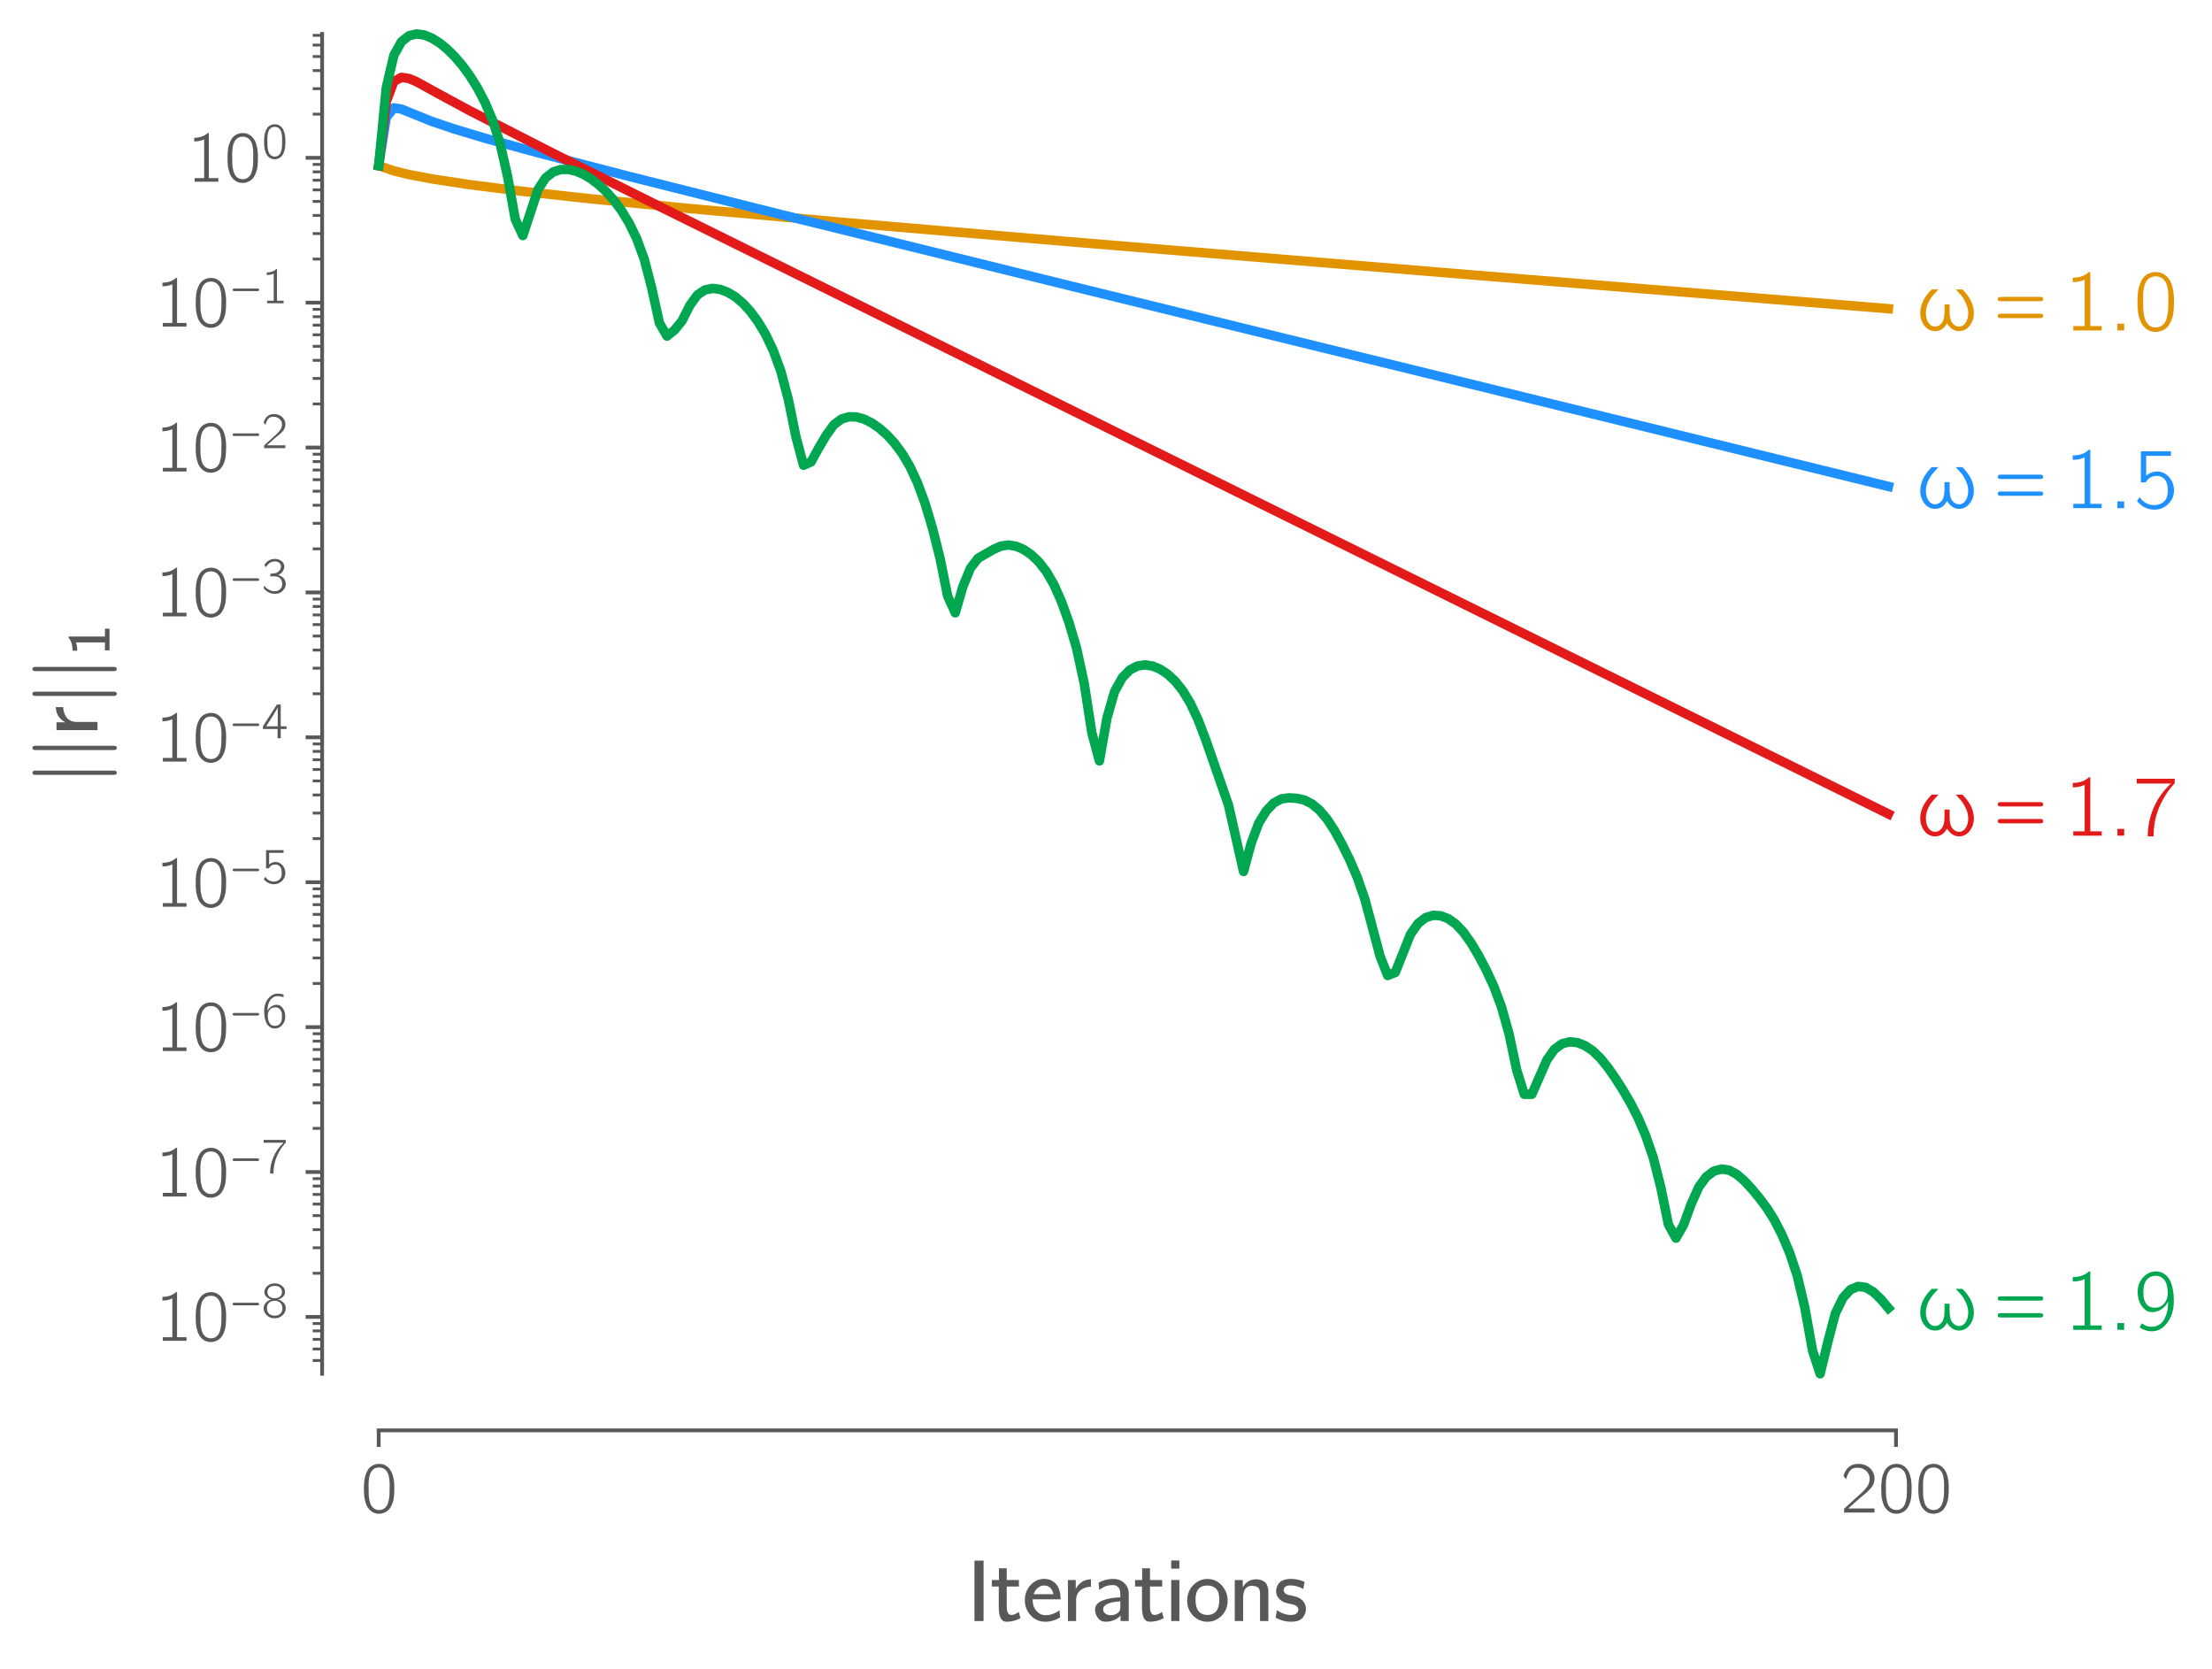 <?xml version="1.0" encoding="utf-8" standalone="no"?>
<!DOCTYPE svg PUBLIC "-//W3C//DTD SVG 1.1//EN"
  "http://www.w3.org/Graphics/SVG/1.1/DTD/svg11.dtd">
<svg xmlns:xlink="http://www.w3.org/1999/xlink" width="469.199pt" height="354pt" viewBox="0 0 469.199 354" xmlns="http://www.w3.org/2000/svg" version="1.1">
 <defs>
  <style type="text/css">*{stroke-linejoin: round; stroke-linecap: butt}</style>
 </defs>
 <g id="figure_1">
  <g id="patch_1">
   <path d="M 0 354 
L 469.199 354 
L 469.199 0 
L 0 0 
z
" style="fill: #ffffff"/>
  </g>
  <g id="axes_1">
   <g id="patch_2">
    <path d="M 80.329 291.358 
L 402.169 291.358 
L 402.169 7.2 
L 80.329 7.2 
z
" style="fill: #ffffff"/>
   </g>
   <g id="matplotlib.axis_1">
    <g id="xtick_1">
     <g id="line2d_1">
      <defs>
       <path id="md915055914" d="M 0 0 
L 0 3.5 
" style="stroke: #5a5758; stroke-width: 0.8"/>
      </defs>
      <g>
       <use xlink:href="#md915055914" x="80.329" y="303.358" style="fill: #5a5758; stroke: #5a5758; stroke-width: 0.8"/>
      </g>
     </g>
     <g id="text_1">
      <!-- 0 -->
      <g style="fill: #5a5758" transform="translate(76.393 320.778) scale(0.15 -0.15)">
       <defs>
        <path id="CMUBright-Roman-30" d="M 333 1984 
L 333 2086 
Q 333 2291 339 2438 
Q 346 2586 371 2832 
Q 397 3078 461 3267 
Q 525 3456 621 3657 
Q 717 3859 880 4006 
Q 1043 4154 1261 4230 
Q 1446 4301 1677 4301 
Q 1856 4301 2025 4256 
Q 2195 4211 2380 4070 
Q 2566 3930 2704 3709 
Q 2842 3488 2931 3104 
Q 3021 2720 3021 2214 
Q 3021 1683 2982 1347 
Q 2944 1011 2803 685 
Q 2618 250 2307 70 
Q 1997 -109 1677 -109 
Q 1498 -109 1328 -64 
Q 1158 -19 972 121 
Q 787 262 649 483 
Q 512 704 422 1091 
Q 333 1478 333 1984 
z
M 742 2413 
Q 742 2374 745 2326 
Q 749 2278 749 2272 
L 749 2150 
Q 749 1779 758 1548 
Q 768 1318 838 1014 
Q 909 710 1037 538 
Q 1286 218 1677 218 
Q 2086 218 2330 557 
Q 2451 730 2518 1037 
Q 2586 1344 2595 1568 
Q 2605 1792 2605 2163 
L 2605 2272 
Q 2605 2278 2608 2323 
Q 2611 2368 2611 2406 
Q 2611 3302 2336 3661 
Q 2099 3981 1677 3981 
Q 1242 3981 1005 3642 
Q 742 3264 742 2413 
z
" transform="scale(0.016)"/>
       </defs>
       <use xlink:href="#CMUBright-Roman-30"/>
      </g>
     </g>
    </g>
    <g id="xtick_2">
     <g id="line2d_2">
      <g>
       <use xlink:href="#md915055914" x="402.169" y="303.358" style="fill: #5a5758; stroke: #5a5758; stroke-width: 0.8"/>
      </g>
     </g>
     <g id="text_2">
      <!-- 200 -->
      <g style="fill: #5a5758" transform="translate(390.361 320.778) scale(0.15 -0.15)">
       <defs>
        <path id="CMUBright-Roman-32" d="M 275 3226 
Q 595 4301 1587 4301 
L 1594 4301 
Q 2214 4294 2617 3923 
Q 3021 3552 3021 2989 
Q 3021 2746 2937 2531 
Q 2854 2317 2668 2115 
Q 2483 1914 2384 1821 
Q 2285 1728 2061 1549 
Q 1754 1299 1642 1203 
Q 1530 1107 698 358 
L 3021 358 
L 3021 0 
L 333 0 
L 333 339 
L 1683 1562 
Q 2144 1965 2368 2278 
Q 2592 2592 2592 2982 
Q 2592 3418 2278 3690 
Q 1965 3962 1498 3962 
Q 1069 3962 854 3693 
Q 640 3424 512 2938 
L 275 3226 
z
" transform="scale(0.016)"/>
       </defs>
       <use xlink:href="#CMUBright-Roman-32"/>
       <use xlink:href="#CMUBright-Roman-30" x="52.5"/>
       <use xlink:href="#CMUBright-Roman-30" x="105"/>
      </g>
     </g>
    </g>
    <g id="text_3">
     <!-- Iterations -->
     <g style="fill: #5a5758" transform="translate(205.22 343.793) scale(0.18 -0.18)">
      <defs>
       <path id="CMUBright-SemiBold-49" d="M 512 0 
L 512 4448 
L 1184 4448 
L 1184 0 
L 512 0 
z
" transform="scale(0.016)"/>
       <path id="CMUBright-SemiBold-74" d="M 122 2541 
L 122 3021 
L 646 3021 
L 646 3885 
L 1222 3885 
L 1222 3021 
L 2118 3021 
L 2118 2541 
L 1222 2541 
L 1222 1075 
Q 1222 448 1555 448 
Q 1805 448 2106 672 
L 2234 211 
Q 1754 -51 1197 -51 
Q 634 -51 634 1005 
L 634 2541 
L 122 2541 
z
" transform="scale(0.016)"/>
       <path id="CMUBright-SemiBold-65" d="M 186 1530 
Q 186 2189 605 2646 
Q 1024 3104 1606 3104 
Q 1766 3104 1920 3069 
Q 2074 3034 2243 2931 
Q 2413 2829 2534 2669 
Q 2656 2509 2739 2233 
Q 2822 1958 2822 1600 
L 762 1600 
L 762 1536 
Q 762 1062 1040 745 
Q 1318 429 1709 429 
Q 2240 429 2739 794 
L 2784 275 
Q 2278 -51 1709 -51 
Q 1043 -51 614 419 
Q 186 890 186 1530 
z
M 838 1978 
L 2298 1978 
Q 2144 2618 1600 2618 
Q 1363 2618 1148 2448 
Q 934 2278 838 1978 
z
" transform="scale(0.016)"/>
       <path id="CMUBright-SemiBold-72" d="M 416 0 
L 416 3021 
L 992 3021 
L 992 2368 
Q 1370 3059 2112 3072 
L 2112 2528 
Q 1939 2528 1769 2480 
Q 1600 2432 1421 2326 
Q 1242 2221 1130 2013 
Q 1018 1805 1018 1517 
L 1018 0 
L 416 0 
z
" transform="scale(0.016)"/>
       <path id="CMUBright-SemiBold-61" d="M 250 851 
Q 250 1274 771 1498 
Q 1293 1722 2112 1747 
L 2112 1971 
Q 2112 2234 2048 2355 
Q 1894 2650 1568 2650 
Q 1242 2643 1037 2566 
Q 832 2490 557 2291 
L 512 2829 
Q 1043 3104 1581 3104 
Q 2061 3104 2377 2822 
Q 2694 2541 2726 2144 
L 2733 1933 
L 2733 0 
L 2131 0 
L 2131 230 
L 2125 410 
Q 1946 186 1648 67 
Q 1350 -51 1043 -51 
Q 666 -51 458 233 
Q 250 518 250 851 
z
M 845 864 
Q 845 672 1008 550 
Q 1171 429 1408 429 
Q 1626 429 1811 525 
Q 1997 621 2074 781 
Q 2112 864 2112 1043 
L 2112 1446 
Q 1523 1421 1184 1270 
Q 845 1120 845 864 
z
" transform="scale(0.016)"/>
       <path id="CMUBright-SemiBold-69" d="M 414 3859 
L 414 4461 
L 1016 4461 
L 1016 3859 
L 414 3859 
z
M 416 0 
L 416 3021 
L 1018 3021 
L 1018 0 
L 416 0 
z
" transform="scale(0.016)"/>
       <path id="CMUBright-SemiBold-6f" d="M 630 390 
Q 186 832 186 1504 
Q 186 2176 627 2637 
Q 1069 3098 1677 3098 
Q 2310 3098 2739 2618 
Q 3168 2138 3168 1498 
Q 3168 838 2726 393 
Q 2285 -51 1677 -51 
Q 1075 -51 630 390 
z
M 800 1594 
Q 800 998 1037 717 
Q 1267 448 1677 448 
Q 2061 448 2291 685 
Q 2554 954 2554 1606 
Q 2554 2150 2307 2384 
Q 2061 2618 1677 2618 
Q 800 2618 800 1594 
z
" transform="scale(0.016)"/>
       <path id="CMUBright-SemiBold-6e" d="M 410 0 
L 410 3021 
L 998 3021 
L 998 2714 
L 1005 2496 
Q 1344 3072 1971 3072 
Q 2227 3072 2409 2995 
Q 2592 2918 2681 2816 
Q 2771 2714 2822 2547 
Q 2874 2381 2880 2275 
Q 2886 2170 2886 2016 
L 2886 0 
L 2272 0 
L 2272 2022 
Q 2272 2131 2259 2204 
Q 2246 2278 2192 2380 
Q 2138 2483 2000 2537 
Q 1862 2592 1651 2592 
Q 1453 2592 1315 2493 
Q 1178 2394 1120 2237 
Q 1062 2080 1043 1961 
Q 1024 1843 1024 1728 
L 1024 0 
L 410 0 
z
" transform="scale(0.016)"/>
       <path id="CMUBright-SemiBold-73" d="M 186 250 
L 282 800 
Q 787 448 1318 448 
Q 1613 448 1737 569 
Q 1862 691 1862 838 
Q 1862 986 1753 1078 
Q 1645 1171 1517 1206 
Q 1389 1242 1190 1280 
Q 992 1318 902 1350 
Q 634 1440 429 1661 
Q 224 1882 224 2202 
Q 224 2349 269 2486 
Q 314 2624 422 2774 
Q 531 2925 764 3014 
Q 998 3104 1331 3104 
Q 1818 3104 2323 2886 
L 2227 2362 
Q 1747 2624 1261 2624 
Q 998 2624 889 2515 
Q 781 2406 781 2272 
Q 781 2170 857 2077 
Q 934 1984 1062 1939 
Q 1069 1939 1408 1865 
Q 1747 1792 1914 1702 
Q 2419 1421 2419 890 
Q 2419 525 2172 237 
Q 1926 -51 1325 -51 
Q 730 -51 186 250 
z
" transform="scale(0.016)"/>
      </defs>
      <use xlink:href="#CMUBright-SemiBold-49"/>
      <use xlink:href="#CMUBright-SemiBold-74" x="26.7"/>
      <use xlink:href="#CMUBright-SemiBold-65" x="64.6"/>
      <use xlink:href="#CMUBright-SemiBold-72" x="111.7"/>
      <use xlink:href="#CMUBright-SemiBold-61" x="146.3"/>
      <use xlink:href="#CMUBright-SemiBold-74" x="195.5"/>
      <use xlink:href="#CMUBright-SemiBold-69" x="233.4"/>
      <use xlink:href="#CMUBright-SemiBold-6f" x="255.9"/>
      <use xlink:href="#CMUBright-SemiBold-6e" x="308.4"/>
      <use xlink:href="#CMUBright-SemiBold-73" x="360.1"/>
     </g>
    </g>
   </g>
   <g id="matplotlib.axis_2">
    <g id="ytick_1">
     <g id="line2d_3">
      <defs>
       <path id="m208c95da97" d="M 0 0 
L -3.5 0 
" style="stroke: #5a5758; stroke-width: 0.8"/>
      </defs>
      <g>
       <use xlink:href="#m208c95da97" x="68.329" y="279.286" style="fill: #5a5758; stroke: #5a5758; stroke-width: 0.8"/>
      </g>
     </g>
     <g id="text_4">
      <!-- $\mathdefault{10^{-8}}$ -->
      <g style="fill: #5a5758" transform="translate(32.84 284.496) scale(0.15 -0.15)">
       <defs>
        <path id="CMUBright-Roman-31" d="M 672 3558 
L 672 3885 
Q 1427 3885 1862 4301 
L 1965 4301 
L 1965 320 
L 2803 320 
L 2803 0 
L 710 0 
L 710 320 
L 1549 320 
L 1549 3744 
Q 1178 3558 672 3558 
z
" transform="scale(0.016)"/>
        <path id="CMUBright-Roman-2212" d="M 378 1690 
Q 378 1856 602 1856 
L 3526 1856 
Q 3725 1850 3725 1690 
Q 3725 1530 3520 1530 
L 582 1530 
Q 378 1530 378 1690 
z
" transform="scale(0.016)"/>
        <path id="CMUBright-Roman-38" d="M 275 1158 
Q 275 1517 518 1817 
Q 762 2118 1248 2266 
Q 909 2349 640 2598 
Q 371 2848 371 3206 
Q 371 3642 745 3971 
Q 1120 4301 1677 4301 
Q 2221 4301 2601 3981 
Q 2982 3661 2982 3213 
Q 2982 2918 2787 2684 
Q 2592 2451 2285 2323 
L 2099 2266 
Q 2464 2176 2768 1885 
Q 3072 1594 3072 1158 
Q 3072 646 2665 268 
Q 2259 -109 1670 -109 
Q 1075 -109 675 275 
Q 275 659 275 1158 
z
M 698 1158 
Q 698 704 970 464 
Q 1242 224 1670 224 
Q 2118 224 2384 470 
Q 2650 717 2650 1165 
Q 2650 1619 2371 1862 
Q 2093 2106 1670 2106 
Q 1280 2106 989 1878 
Q 698 1651 698 1158 
z
M 755 3206 
Q 755 2886 982 2656 
Q 1210 2426 1670 2426 
Q 2093 2426 2342 2634 
Q 2592 2842 2592 3206 
Q 2592 3507 2387 3744 
Q 2182 3981 1683 3981 
Q 1171 3981 963 3744 
Q 755 3507 755 3206 
z
" transform="scale(0.016)"/>
       </defs>
       <use xlink:href="#CMUBright-Roman-31" transform="translate(0 0.916)"/>
       <use xlink:href="#CMUBright-Roman-30" transform="translate(52.5 0.916)"/>
       <use xlink:href="#CMUBright-Roman-2212" transform="translate(105.826 33.958) scale(0.7)"/>
       <use xlink:href="#CMUBright-Roman-38" transform="translate(150.766 33.958) scale(0.7)"/>
      </g>
     </g>
    </g>
    <g id="ytick_2">
     <g id="line2d_4">
      <g>
       <use xlink:href="#m208c95da97" x="68.329" y="248.558" style="fill: #5a5758; stroke: #5a5758; stroke-width: 0.8"/>
      </g>
     </g>
     <g id="text_5">
      <!-- $\mathdefault{10^{-7}}$ -->
      <g style="fill: #5a5758" transform="translate(32.84 253.768) scale(0.15 -0.15)">
       <defs>
        <path id="CMUBright-Roman-37" d="M 275 3840 
L 275 4192 
L 3072 4192 
L 3072 3853 
Q 2400 3149 1958 2147 
Q 1517 1146 1517 -51 
L 1088 -51 
Q 1088 1030 1523 2048 
Q 1958 3066 2797 3840 
L 275 3840 
z
" transform="scale(0.016)"/>
       </defs>
       <use xlink:href="#CMUBright-Roman-31" transform="translate(0 0.108)"/>
       <use xlink:href="#CMUBright-Roman-30" transform="translate(52.5 0.108)"/>
       <use xlink:href="#CMUBright-Roman-2212" transform="translate(105.826 33.15) scale(0.7)"/>
       <use xlink:href="#CMUBright-Roman-37" transform="translate(150.766 33.15) scale(0.7)"/>
      </g>
     </g>
    </g>
    <g id="ytick_3">
     <g id="line2d_5">
      <g>
       <use xlink:href="#m208c95da97" x="68.329" y="217.83" style="fill: #5a5758; stroke: #5a5758; stroke-width: 0.8"/>
      </g>
     </g>
     <g id="text_6">
      <!-- $\mathdefault{10^{-6}}$ -->
      <g style="fill: #5a5758" transform="translate(32.84 223.041) scale(0.15 -0.15)">
       <defs>
        <path id="CMUBright-Roman-36" d="M 346 2061 
Q 346 3072 864 3686 
Q 1382 4301 2074 4301 
L 2086 4301 
Q 2426 4301 2797 4179 
L 2797 3846 
Q 2374 3981 2074 3981 
L 2061 3981 
Q 1478 3981 1123 3491 
Q 768 3002 768 2208 
Q 768 2195 771 2166 
Q 774 2138 774 2125 
Q 928 2445 1238 2665 
Q 1549 2886 1952 2886 
Q 2387 2886 2682 2483 
Q 3008 2029 3008 1408 
Q 3008 768 2618 326 
Q 2240 -109 1690 -109 
Q 1510 -109 1340 -57 
Q 1171 -6 985 141 
Q 800 288 662 521 
Q 525 755 435 1152 
Q 346 1549 346 2061 
z
M 794 1389 
Q 813 1171 854 1004 
Q 896 838 985 643 
Q 1075 448 1254 336 
Q 1434 224 1690 224 
Q 2138 224 2381 550 
Q 2515 736 2550 921 
Q 2586 1107 2586 1434 
Q 2586 1645 2573 1776 
Q 2560 1907 2480 2089 
Q 2400 2272 2253 2400 
Q 2054 2566 1728 2566 
Q 1325 2566 1062 2265 
Q 800 1965 800 1555 
Q 800 1440 806 1389 
L 794 1389 
z
" transform="scale(0.016)"/>
       </defs>
       <use xlink:href="#CMUBright-Roman-31" transform="translate(0 0.916)"/>
       <use xlink:href="#CMUBright-Roman-30" transform="translate(52.5 0.916)"/>
       <use xlink:href="#CMUBright-Roman-2212" transform="translate(105.826 33.958) scale(0.7)"/>
       <use xlink:href="#CMUBright-Roman-36" transform="translate(150.766 33.958) scale(0.7)"/>
      </g>
     </g>
    </g>
    <g id="ytick_4">
     <g id="line2d_6">
      <g>
       <use xlink:href="#m208c95da97" x="68.329" y="187.103" style="fill: #5a5758; stroke: #5a5758; stroke-width: 0.8"/>
      </g>
     </g>
     <g id="text_7">
      <!-- $\mathdefault{10^{-5}}$ -->
      <g style="fill: #5a5758" transform="translate(32.84 192.313) scale(0.15 -0.15)">
       <defs>
        <path id="CMUBright-Roman-35" d="M 301 518 
L 486 819 
Q 896 224 1581 224 
Q 1971 224 2268 473 
Q 2566 723 2566 1312 
Q 2566 1626 2489 1846 
Q 2413 2067 2285 2176 
Q 2157 2285 2032 2329 
Q 1907 2374 1773 2374 
Q 1210 2374 941 1901 
L 582 1901 
L 582 4192 
L 2797 4192 
L 2797 3853 
L 973 3853 
L 973 2381 
Q 1325 2701 1779 2701 
Q 2285 2701 2653 2291 
Q 3021 1882 3021 1306 
Q 3021 723 2601 307 
Q 2182 -109 1574 -109 
Q 813 -109 301 518 
z
" transform="scale(0.016)"/>
       </defs>
       <use xlink:href="#CMUBright-Roman-31" transform="translate(0 0.108)"/>
       <use xlink:href="#CMUBright-Roman-30" transform="translate(52.5 0.108)"/>
       <use xlink:href="#CMUBright-Roman-2212" transform="translate(105.826 33.15) scale(0.7)"/>
       <use xlink:href="#CMUBright-Roman-35" transform="translate(150.766 33.15) scale(0.7)"/>
      </g>
     </g>
    </g>
    <g id="ytick_5">
     <g id="line2d_7">
      <g>
       <use xlink:href="#m208c95da97" x="68.329" y="156.375" style="fill: #5a5758; stroke: #5a5758; stroke-width: 0.8"/>
      </g>
     </g>
     <g id="text_8">
      <!-- $\mathdefault{10^{-4}}$ -->
      <g style="fill: #5a5758" transform="translate(32.84 161.585) scale(0.15 -0.15)">
       <defs>
        <path id="CMUBright-Roman-34" d="M 186 1158 
L 186 1504 
L 1952 4250 
L 2438 4250 
L 2438 1498 
L 3168 1498 
L 3168 1158 
L 2438 1158 
L 2438 0 
L 2035 0 
L 2035 1158 
L 186 1158 
z
M 602 1498 
L 2054 1498 
L 2054 3885 
Q 1971 3667 1606 3085 
L 602 1498 
z
" transform="scale(0.016)"/>
       </defs>
       <use xlink:href="#CMUBright-Roman-31" transform="translate(0 0.473)"/>
       <use xlink:href="#CMUBright-Roman-30" transform="translate(52.5 0.473)"/>
       <use xlink:href="#CMUBright-Roman-2212" transform="translate(105.826 33.516) scale(0.7)"/>
       <use xlink:href="#CMUBright-Roman-34" transform="translate(150.766 33.516) scale(0.7)"/>
      </g>
     </g>
    </g>
    <g id="ytick_6">
     <g id="line2d_8">
      <g>
       <use xlink:href="#m208c95da97" x="68.329" y="125.647" style="fill: #5a5758; stroke: #5a5758; stroke-width: 0.8"/>
      </g>
     </g>
     <g id="text_9">
      <!-- $\mathdefault{10^{-3}}$ -->
      <g style="fill: #5a5758" transform="translate(32.84 130.858) scale(0.15 -0.15)">
       <defs>
        <path id="CMUBright-Roman-33" d="M 282 653 
Q 282 666 285 685 
Q 288 704 304 774 
Q 320 845 339 941 
Q 557 640 861 464 
Q 1165 288 1341 256 
Q 1517 224 1683 224 
Q 2112 224 2368 486 
Q 2624 749 2624 1165 
Q 2624 1574 2381 1824 
Q 2138 2074 1773 2099 
L 1555 2106 
L 1114 2106 
L 1114 2426 
Q 1709 2470 1862 2528 
Q 2099 2618 2281 2838 
Q 2464 3059 2464 3360 
Q 2464 3642 2256 3811 
Q 2048 3981 1702 3981 
Q 973 3981 570 3258 
L 371 3539 
Q 845 4301 1702 4301 
Q 2202 4301 2544 4025 
Q 2886 3750 2886 3360 
Q 2886 3059 2704 2761 
Q 2522 2464 2106 2272 
Q 2579 2144 2825 1833 
Q 3072 1523 3072 1158 
Q 3072 666 2685 278 
Q 2298 -109 1690 -109 
Q 1402 -109 1126 -9 
Q 851 90 675 221 
Q 499 352 390 473 
Q 282 595 282 653 
z
" transform="scale(0.016)"/>
       </defs>
       <use xlink:href="#CMUBright-Roman-31" transform="translate(0 0.916)"/>
       <use xlink:href="#CMUBright-Roman-30" transform="translate(52.5 0.916)"/>
       <use xlink:href="#CMUBright-Roman-2212" transform="translate(105.826 33.958) scale(0.7)"/>
       <use xlink:href="#CMUBright-Roman-33" transform="translate(150.766 33.958) scale(0.7)"/>
      </g>
     </g>
    </g>
    <g id="ytick_7">
     <g id="line2d_9">
      <g>
       <use xlink:href="#m208c95da97" x="68.329" y="94.92" style="fill: #5a5758; stroke: #5a5758; stroke-width: 0.8"/>
      </g>
     </g>
     <g id="text_10">
      <!-- $\mathdefault{10^{-2}}$ -->
      <g style="fill: #5a5758" transform="translate(32.84 100.13) scale(0.15 -0.15)">
       <use xlink:href="#CMUBright-Roman-31" transform="translate(0 0.916)"/>
       <use xlink:href="#CMUBright-Roman-30" transform="translate(52.5 0.916)"/>
       <use xlink:href="#CMUBright-Roman-2212" transform="translate(105.826 33.958) scale(0.7)"/>
       <use xlink:href="#CMUBright-Roman-32" transform="translate(150.766 33.958) scale(0.7)"/>
      </g>
     </g>
    </g>
    <g id="ytick_8">
     <g id="line2d_10">
      <g>
       <use xlink:href="#m208c95da97" x="68.329" y="64.192" style="fill: #5a5758; stroke: #5a5758; stroke-width: 0.8"/>
      </g>
     </g>
     <g id="text_11">
      <!-- $\mathdefault{10^{-1}}$ -->
      <g style="fill: #5a5758" transform="translate(32.84 69.402) scale(0.15 -0.15)">
       <use xlink:href="#CMUBright-Roman-31" transform="translate(0 0.916)"/>
       <use xlink:href="#CMUBright-Roman-30" transform="translate(52.5 0.916)"/>
       <use xlink:href="#CMUBright-Roman-2212" transform="translate(105.826 33.958) scale(0.7)"/>
       <use xlink:href="#CMUBright-Roman-31" transform="translate(150.766 33.958) scale(0.7)"/>
      </g>
     </g>
    </g>
    <g id="ytick_9">
     <g id="line2d_11">
      <g>
       <use xlink:href="#m208c95da97" x="68.329" y="33.464" style="fill: #5a5758; stroke: #5a5758; stroke-width: 0.8"/>
      </g>
     </g>
     <g id="text_12">
      <!-- $\mathdefault{10^{0}}$ -->
      <g style="fill: #5a5758" transform="translate(39.587 38.675) scale(0.15 -0.15)">
       <use xlink:href="#CMUBright-Roman-31" transform="translate(0 0.916)"/>
       <use xlink:href="#CMUBright-Roman-30" transform="translate(52.5 0.916)"/>
       <use xlink:href="#CMUBright-Roman-30" transform="translate(105.826 33.958) scale(0.7)"/>
      </g>
     </g>
    </g>
    <g id="ytick_10">
     <g id="line2d_12">
      <defs>
       <path id="m4c9ac629b1" d="M 0 0 
L -2 0 
" style="stroke: #5a5758; stroke-width: 0.6"/>
      </defs>
      <g>
       <use xlink:href="#m4c9ac629b1" x="68.329" y="288.535" style="fill: #5a5758; stroke: #5a5758; stroke-width: 0.6"/>
      </g>
     </g>
    </g>
    <g id="ytick_11">
     <g id="line2d_13">
      <g>
       <use xlink:href="#m4c9ac629b1" x="68.329" y="286.102" style="fill: #5a5758; stroke: #5a5758; stroke-width: 0.6"/>
      </g>
     </g>
    </g>
    <g id="ytick_12">
     <g id="line2d_14">
      <g>
       <use xlink:href="#m4c9ac629b1" x="68.329" y="284.045" style="fill: #5a5758; stroke: #5a5758; stroke-width: 0.6"/>
      </g>
     </g>
    </g>
    <g id="ytick_13">
     <g id="line2d_15">
      <g>
       <use xlink:href="#m4c9ac629b1" x="68.329" y="282.263" style="fill: #5a5758; stroke: #5a5758; stroke-width: 0.6"/>
      </g>
     </g>
    </g>
    <g id="ytick_14">
     <g id="line2d_16">
      <g>
       <use xlink:href="#m4c9ac629b1" x="68.329" y="280.692" style="fill: #5a5758; stroke: #5a5758; stroke-width: 0.6"/>
      </g>
     </g>
    </g>
    <g id="ytick_15">
     <g id="line2d_17">
      <g>
       <use xlink:href="#m4c9ac629b1" x="68.329" y="270.036" style="fill: #5a5758; stroke: #5a5758; stroke-width: 0.6"/>
      </g>
     </g>
    </g>
    <g id="ytick_16">
     <g id="line2d_18">
      <g>
       <use xlink:href="#m4c9ac629b1" x="68.329" y="264.625" style="fill: #5a5758; stroke: #5a5758; stroke-width: 0.6"/>
      </g>
     </g>
    </g>
    <g id="ytick_17">
     <g id="line2d_19">
      <g>
       <use xlink:href="#m4c9ac629b1" x="68.329" y="260.786" style="fill: #5a5758; stroke: #5a5758; stroke-width: 0.6"/>
      </g>
     </g>
    </g>
    <g id="ytick_18">
     <g id="line2d_20">
      <g>
       <use xlink:href="#m4c9ac629b1" x="68.329" y="257.808" style="fill: #5a5758; stroke: #5a5758; stroke-width: 0.6"/>
      </g>
     </g>
    </g>
    <g id="ytick_19">
     <g id="line2d_21">
      <g>
       <use xlink:href="#m4c9ac629b1" x="68.329" y="255.375" style="fill: #5a5758; stroke: #5a5758; stroke-width: 0.6"/>
      </g>
     </g>
    </g>
    <g id="ytick_20">
     <g id="line2d_22">
      <g>
       <use xlink:href="#m4c9ac629b1" x="68.329" y="253.318" style="fill: #5a5758; stroke: #5a5758; stroke-width: 0.6"/>
      </g>
     </g>
    </g>
    <g id="ytick_21">
     <g id="line2d_23">
      <g>
       <use xlink:href="#m4c9ac629b1" x="68.329" y="251.536" style="fill: #5a5758; stroke: #5a5758; stroke-width: 0.6"/>
      </g>
     </g>
    </g>
    <g id="ytick_22">
     <g id="line2d_24">
      <g>
       <use xlink:href="#m4c9ac629b1" x="68.329" y="249.964" style="fill: #5a5758; stroke: #5a5758; stroke-width: 0.6"/>
      </g>
     </g>
    </g>
    <g id="ytick_23">
     <g id="line2d_25">
      <g>
       <use xlink:href="#m4c9ac629b1" x="68.329" y="239.308" style="fill: #5a5758; stroke: #5a5758; stroke-width: 0.6"/>
      </g>
     </g>
    </g>
    <g id="ytick_24">
     <g id="line2d_26">
      <g>
       <use xlink:href="#m4c9ac629b1" x="68.329" y="233.897" style="fill: #5a5758; stroke: #5a5758; stroke-width: 0.6"/>
      </g>
     </g>
    </g>
    <g id="ytick_25">
     <g id="line2d_27">
      <g>
       <use xlink:href="#m4c9ac629b1" x="68.329" y="230.058" style="fill: #5a5758; stroke: #5a5758; stroke-width: 0.6"/>
      </g>
     </g>
    </g>
    <g id="ytick_26">
     <g id="line2d_28">
      <g>
       <use xlink:href="#m4c9ac629b1" x="68.329" y="227.08" style="fill: #5a5758; stroke: #5a5758; stroke-width: 0.6"/>
      </g>
     </g>
    </g>
    <g id="ytick_27">
     <g id="line2d_29">
      <g>
       <use xlink:href="#m4c9ac629b1" x="68.329" y="224.647" style="fill: #5a5758; stroke: #5a5758; stroke-width: 0.6"/>
      </g>
     </g>
    </g>
    <g id="ytick_28">
     <g id="line2d_30">
      <g>
       <use xlink:href="#m4c9ac629b1" x="68.329" y="222.59" style="fill: #5a5758; stroke: #5a5758; stroke-width: 0.6"/>
      </g>
     </g>
    </g>
    <g id="ytick_29">
     <g id="line2d_31">
      <g>
       <use xlink:href="#m4c9ac629b1" x="68.329" y="220.808" style="fill: #5a5758; stroke: #5a5758; stroke-width: 0.6"/>
      </g>
     </g>
    </g>
    <g id="ytick_30">
     <g id="line2d_32">
      <g>
       <use xlink:href="#m4c9ac629b1" x="68.329" y="219.236" style="fill: #5a5758; stroke: #5a5758; stroke-width: 0.6"/>
      </g>
     </g>
    </g>
    <g id="ytick_31">
     <g id="line2d_33">
      <g>
       <use xlink:href="#m4c9ac629b1" x="68.329" y="208.58" style="fill: #5a5758; stroke: #5a5758; stroke-width: 0.6"/>
      </g>
     </g>
    </g>
    <g id="ytick_32">
     <g id="line2d_34">
      <g>
       <use xlink:href="#m4c9ac629b1" x="68.329" y="203.169" style="fill: #5a5758; stroke: #5a5758; stroke-width: 0.6"/>
      </g>
     </g>
    </g>
    <g id="ytick_33">
     <g id="line2d_35">
      <g>
       <use xlink:href="#m4c9ac629b1" x="68.329" y="199.33" style="fill: #5a5758; stroke: #5a5758; stroke-width: 0.6"/>
      </g>
     </g>
    </g>
    <g id="ytick_34">
     <g id="line2d_36">
      <g>
       <use xlink:href="#m4c9ac629b1" x="68.329" y="196.353" style="fill: #5a5758; stroke: #5a5758; stroke-width: 0.6"/>
      </g>
     </g>
    </g>
    <g id="ytick_35">
     <g id="line2d_37">
      <g>
       <use xlink:href="#m4c9ac629b1" x="68.329" y="193.919" style="fill: #5a5758; stroke: #5a5758; stroke-width: 0.6"/>
      </g>
     </g>
    </g>
    <g id="ytick_36">
     <g id="line2d_38">
      <g>
       <use xlink:href="#m4c9ac629b1" x="68.329" y="191.862" style="fill: #5a5758; stroke: #5a5758; stroke-width: 0.6"/>
      </g>
     </g>
    </g>
    <g id="ytick_37">
     <g id="line2d_39">
      <g>
       <use xlink:href="#m4c9ac629b1" x="68.329" y="190.08" style="fill: #5a5758; stroke: #5a5758; stroke-width: 0.6"/>
      </g>
     </g>
    </g>
    <g id="ytick_38">
     <g id="line2d_40">
      <g>
       <use xlink:href="#m4c9ac629b1" x="68.329" y="188.509" style="fill: #5a5758; stroke: #5a5758; stroke-width: 0.6"/>
      </g>
     </g>
    </g>
    <g id="ytick_39">
     <g id="line2d_41">
      <g>
       <use xlink:href="#m4c9ac629b1" x="68.329" y="177.853" style="fill: #5a5758; stroke: #5a5758; stroke-width: 0.6"/>
      </g>
     </g>
    </g>
    <g id="ytick_40">
     <g id="line2d_42">
      <g>
       <use xlink:href="#m4c9ac629b1" x="68.329" y="172.442" style="fill: #5a5758; stroke: #5a5758; stroke-width: 0.6"/>
      </g>
     </g>
    </g>
    <g id="ytick_41">
     <g id="line2d_43">
      <g>
       <use xlink:href="#m4c9ac629b1" x="68.329" y="168.603" style="fill: #5a5758; stroke: #5a5758; stroke-width: 0.6"/>
      </g>
     </g>
    </g>
    <g id="ytick_42">
     <g id="line2d_44">
      <g>
       <use xlink:href="#m4c9ac629b1" x="68.329" y="165.625" style="fill: #5a5758; stroke: #5a5758; stroke-width: 0.6"/>
      </g>
     </g>
    </g>
    <g id="ytick_43">
     <g id="line2d_45">
      <g>
       <use xlink:href="#m4c9ac629b1" x="68.329" y="163.192" style="fill: #5a5758; stroke: #5a5758; stroke-width: 0.6"/>
      </g>
     </g>
    </g>
    <g id="ytick_44">
     <g id="line2d_46">
      <g>
       <use xlink:href="#m4c9ac629b1" x="68.329" y="161.135" style="fill: #5a5758; stroke: #5a5758; stroke-width: 0.6"/>
      </g>
     </g>
    </g>
    <g id="ytick_45">
     <g id="line2d_47">
      <g>
       <use xlink:href="#m4c9ac629b1" x="68.329" y="159.353" style="fill: #5a5758; stroke: #5a5758; stroke-width: 0.6"/>
      </g>
     </g>
    </g>
    <g id="ytick_46">
     <g id="line2d_48">
      <g>
       <use xlink:href="#m4c9ac629b1" x="68.329" y="157.781" style="fill: #5a5758; stroke: #5a5758; stroke-width: 0.6"/>
      </g>
     </g>
    </g>
    <g id="ytick_47">
     <g id="line2d_49">
      <g>
       <use xlink:href="#m4c9ac629b1" x="68.329" y="147.125" style="fill: #5a5758; stroke: #5a5758; stroke-width: 0.6"/>
      </g>
     </g>
    </g>
    <g id="ytick_48">
     <g id="line2d_50">
      <g>
       <use xlink:href="#m4c9ac629b1" x="68.329" y="141.714" style="fill: #5a5758; stroke: #5a5758; stroke-width: 0.6"/>
      </g>
     </g>
    </g>
    <g id="ytick_49">
     <g id="line2d_51">
      <g>
       <use xlink:href="#m4c9ac629b1" x="68.329" y="137.875" style="fill: #5a5758; stroke: #5a5758; stroke-width: 0.6"/>
      </g>
     </g>
    </g>
    <g id="ytick_50">
     <g id="line2d_52">
      <g>
       <use xlink:href="#m4c9ac629b1" x="68.329" y="134.897" style="fill: #5a5758; stroke: #5a5758; stroke-width: 0.6"/>
      </g>
     </g>
    </g>
    <g id="ytick_51">
     <g id="line2d_53">
      <g>
       <use xlink:href="#m4c9ac629b1" x="68.329" y="132.464" style="fill: #5a5758; stroke: #5a5758; stroke-width: 0.6"/>
      </g>
     </g>
    </g>
    <g id="ytick_52">
     <g id="line2d_54">
      <g>
       <use xlink:href="#m4c9ac629b1" x="68.329" y="130.407" style="fill: #5a5758; stroke: #5a5758; stroke-width: 0.6"/>
      </g>
     </g>
    </g>
    <g id="ytick_53">
     <g id="line2d_55">
      <g>
       <use xlink:href="#m4c9ac629b1" x="68.329" y="128.625" style="fill: #5a5758; stroke: #5a5758; stroke-width: 0.6"/>
      </g>
     </g>
    </g>
    <g id="ytick_54">
     <g id="line2d_56">
      <g>
       <use xlink:href="#m4c9ac629b1" x="68.329" y="127.053" style="fill: #5a5758; stroke: #5a5758; stroke-width: 0.6"/>
      </g>
     </g>
    </g>
    <g id="ytick_55">
     <g id="line2d_57">
      <g>
       <use xlink:href="#m4c9ac629b1" x="68.329" y="116.397" style="fill: #5a5758; stroke: #5a5758; stroke-width: 0.6"/>
      </g>
     </g>
    </g>
    <g id="ytick_56">
     <g id="line2d_58">
      <g>
       <use xlink:href="#m4c9ac629b1" x="68.329" y="110.987" style="fill: #5a5758; stroke: #5a5758; stroke-width: 0.6"/>
      </g>
     </g>
    </g>
    <g id="ytick_57">
     <g id="line2d_59">
      <g>
       <use xlink:href="#m4c9ac629b1" x="68.329" y="107.147" style="fill: #5a5758; stroke: #5a5758; stroke-width: 0.6"/>
      </g>
     </g>
    </g>
    <g id="ytick_58">
     <g id="line2d_60">
      <g>
       <use xlink:href="#m4c9ac629b1" x="68.329" y="104.17" style="fill: #5a5758; stroke: #5a5758; stroke-width: 0.6"/>
      </g>
     </g>
    </g>
    <g id="ytick_59">
     <g id="line2d_61">
      <g>
       <use xlink:href="#m4c9ac629b1" x="68.329" y="101.737" style="fill: #5a5758; stroke: #5a5758; stroke-width: 0.6"/>
      </g>
     </g>
    </g>
    <g id="ytick_60">
     <g id="line2d_62">
      <g>
       <use xlink:href="#m4c9ac629b1" x="68.329" y="99.679" style="fill: #5a5758; stroke: #5a5758; stroke-width: 0.6"/>
      </g>
     </g>
    </g>
    <g id="ytick_61">
     <g id="line2d_63">
      <g>
       <use xlink:href="#m4c9ac629b1" x="68.329" y="97.898" style="fill: #5a5758; stroke: #5a5758; stroke-width: 0.6"/>
      </g>
     </g>
    </g>
    <g id="ytick_62">
     <g id="line2d_64">
      <g>
       <use xlink:href="#m4c9ac629b1" x="68.329" y="96.326" style="fill: #5a5758; stroke: #5a5758; stroke-width: 0.6"/>
      </g>
     </g>
    </g>
    <g id="ytick_63">
     <g id="line2d_65">
      <g>
       <use xlink:href="#m4c9ac629b1" x="68.329" y="85.67" style="fill: #5a5758; stroke: #5a5758; stroke-width: 0.6"/>
      </g>
     </g>
    </g>
    <g id="ytick_64">
     <g id="line2d_66">
      <g>
       <use xlink:href="#m4c9ac629b1" x="68.329" y="80.259" style="fill: #5a5758; stroke: #5a5758; stroke-width: 0.6"/>
      </g>
     </g>
    </g>
    <g id="ytick_65">
     <g id="line2d_67">
      <g>
       <use xlink:href="#m4c9ac629b1" x="68.329" y="76.42" style="fill: #5a5758; stroke: #5a5758; stroke-width: 0.6"/>
      </g>
     </g>
    </g>
    <g id="ytick_66">
     <g id="line2d_68">
      <g>
       <use xlink:href="#m4c9ac629b1" x="68.329" y="73.442" style="fill: #5a5758; stroke: #5a5758; stroke-width: 0.6"/>
      </g>
     </g>
    </g>
    <g id="ytick_67">
     <g id="line2d_69">
      <g>
       <use xlink:href="#m4c9ac629b1" x="68.329" y="71.009" style="fill: #5a5758; stroke: #5a5758; stroke-width: 0.6"/>
      </g>
     </g>
    </g>
    <g id="ytick_68">
     <g id="line2d_70">
      <g>
       <use xlink:href="#m4c9ac629b1" x="68.329" y="68.952" style="fill: #5a5758; stroke: #5a5758; stroke-width: 0.6"/>
      </g>
     </g>
    </g>
    <g id="ytick_69">
     <g id="line2d_71">
      <g>
       <use xlink:href="#m4c9ac629b1" x="68.329" y="67.17" style="fill: #5a5758; stroke: #5a5758; stroke-width: 0.6"/>
      </g>
     </g>
    </g>
    <g id="ytick_70">
     <g id="line2d_72">
      <g>
       <use xlink:href="#m4c9ac629b1" x="68.329" y="65.598" style="fill: #5a5758; stroke: #5a5758; stroke-width: 0.6"/>
      </g>
     </g>
    </g>
    <g id="ytick_71">
     <g id="line2d_73">
      <g>
       <use xlink:href="#m4c9ac629b1" x="68.329" y="54.942" style="fill: #5a5758; stroke: #5a5758; stroke-width: 0.6"/>
      </g>
     </g>
    </g>
    <g id="ytick_72">
     <g id="line2d_74">
      <g>
       <use xlink:href="#m4c9ac629b1" x="68.329" y="49.531" style="fill: #5a5758; stroke: #5a5758; stroke-width: 0.6"/>
      </g>
     </g>
    </g>
    <g id="ytick_73">
     <g id="line2d_75">
      <g>
       <use xlink:href="#m4c9ac629b1" x="68.329" y="45.692" style="fill: #5a5758; stroke: #5a5758; stroke-width: 0.6"/>
      </g>
     </g>
    </g>
    <g id="ytick_74">
     <g id="line2d_76">
      <g>
       <use xlink:href="#m4c9ac629b1" x="68.329" y="42.714" style="fill: #5a5758; stroke: #5a5758; stroke-width: 0.6"/>
      </g>
     </g>
    </g>
    <g id="ytick_75">
     <g id="line2d_77">
      <g>
       <use xlink:href="#m4c9ac629b1" x="68.329" y="40.281" style="fill: #5a5758; stroke: #5a5758; stroke-width: 0.6"/>
      </g>
     </g>
    </g>
    <g id="ytick_76">
     <g id="line2d_78">
      <g>
       <use xlink:href="#m4c9ac629b1" x="68.329" y="38.224" style="fill: #5a5758; stroke: #5a5758; stroke-width: 0.6"/>
      </g>
     </g>
    </g>
    <g id="ytick_77">
     <g id="line2d_79">
      <g>
       <use xlink:href="#m4c9ac629b1" x="68.329" y="36.442" style="fill: #5a5758; stroke: #5a5758; stroke-width: 0.6"/>
      </g>
     </g>
    </g>
    <g id="ytick_78">
     <g id="line2d_80">
      <g>
       <use xlink:href="#m4c9ac629b1" x="68.329" y="34.87" style="fill: #5a5758; stroke: #5a5758; stroke-width: 0.6"/>
      </g>
     </g>
    </g>
    <g id="ytick_79">
     <g id="line2d_81">
      <g>
       <use xlink:href="#m4c9ac629b1" x="68.329" y="24.214" style="fill: #5a5758; stroke: #5a5758; stroke-width: 0.6"/>
      </g>
     </g>
    </g>
    <g id="ytick_80">
     <g id="line2d_82">
      <g>
       <use xlink:href="#m4c9ac629b1" x="68.329" y="18.804" style="fill: #5a5758; stroke: #5a5758; stroke-width: 0.6"/>
      </g>
     </g>
    </g>
    <g id="ytick_81">
     <g id="line2d_83">
      <g>
       <use xlink:href="#m4c9ac629b1" x="68.329" y="14.965" style="fill: #5a5758; stroke: #5a5758; stroke-width: 0.6"/>
      </g>
     </g>
    </g>
    <g id="ytick_82">
     <g id="line2d_84">
      <g>
       <use xlink:href="#m4c9ac629b1" x="68.329" y="11.987" style="fill: #5a5758; stroke: #5a5758; stroke-width: 0.6"/>
      </g>
     </g>
    </g>
    <g id="ytick_83">
     <g id="line2d_85">
      <g>
       <use xlink:href="#m4c9ac629b1" x="68.329" y="9.554" style="fill: #5a5758; stroke: #5a5758; stroke-width: 0.6"/>
      </g>
     </g>
    </g>
    <g id="ytick_84">
     <g id="line2d_86">
      <g>
       <use xlink:href="#m4c9ac629b1" x="68.329" y="7.497" style="fill: #5a5758; stroke: #5a5758; stroke-width: 0.6"/>
      </g>
     </g>
    </g>
    <g id="text_13">
     <!-- $||r||_1$ -->
     <g style="fill: #5a5758" transform="translate(20.7 166.559) rotate(-90) scale(0.18 -0.18)">
      <defs>
       <path id="CMUBright-SemiBold-7c" d="M 774 -1203 
L 774 4582 
Q 774 4794 928 4794 
Q 1088 4794 1088 4576 
L 1088 -1203 
Q 1088 -1421 934 -1421 
Q 774 -1421 774 -1203 
z
" transform="scale(0.016)"/>
       <path id="CMUBright-SemiBold-31" d="M 570 3398 
L 570 3885 
Q 1459 3885 1914 4301 
L 2067 4301 
L 2067 480 
L 2893 480 
L 2893 0 
L 608 0 
L 608 480 
L 1446 480 
L 1446 3533 
Q 1062 3398 570 3398 
z
" transform="scale(0.016)"/>
      </defs>
      <use xlink:href="#CMUBright-SemiBold-7c" transform="translate(0 0.094)"/>
      <use xlink:href="#CMUBright-SemiBold-7c" transform="translate(29.2 0.094)"/>
      <use xlink:href="#CMUBright-SemiBold-72" transform="translate(58.4 0.094)"/>
      <use xlink:href="#CMUBright-SemiBold-7c" transform="translate(93 0.094)"/>
      <use xlink:href="#CMUBright-SemiBold-7c" transform="translate(122.2 0.094)"/>
      <use xlink:href="#CMUBright-SemiBold-31" transform="translate(152.226 -14.067) scale(0.7)"/>
     </g>
    </g>
   </g>
   <g id="line2d_87">
    <path d="M 80.329 35.133 
L 83.547 36.235 
L 86.765 37.022 
L 91.593 37.938 
L 99.639 39.163 
L 110.903 40.587 
L 125.386 42.176 
L 146.306 44.23 
L 176.881 46.994 
L 226.766 51.256 
L 312.053 58.294 
L 400.559 65.47 
L 400.559 65.47 
" style="fill: none; stroke: #e29400; stroke-width: 2; stroke-linecap: square"/>
   </g>
   <g id="line2d_88">
    <path d="M 80.329 35.133 
L 81.938 24.895 
L 83.547 22.869 
L 85.156 23.148 
L 91.593 25.746 
L 96.421 27.375 
L 102.857 29.308 
L 114.122 32.402 
L 133.432 37.408 
L 165.616 45.487 
L 226.766 60.564 
L 400.559 103.163 
L 400.559 103.163 
" style="fill: none; stroke: #1e90ff; stroke-width: 2; stroke-linecap: square"/>
   </g>
   <g id="line2d_89">
    <path d="M 80.329 35.133 
L 81.938 21.555 
L 83.547 17.261 
L 85.156 16.405 
L 86.765 16.659 
L 88.375 17.34 
L 93.202 20.001 
L 99.639 23.476 
L 117.34 32.528 
L 139.869 43.765 
L 239.639 93.092 
L 400.559 172.622 
L 400.559 172.622 
" style="fill: none; stroke: #e21a1a; stroke-width: 2; stroke-linecap: square"/>
   </g>
   <g id="line2d_90">
    <path d="M 80.329 35.133 
L 81.938 18.586 
L 83.547 11.727 
L 85.156 8.84 
L 86.765 7.572 
L 88.375 7.2 
L 89.984 7.421 
L 91.593 8.076 
L 93.202 9.076 
L 94.811 10.377 
L 96.421 11.964 
L 98.03 13.839 
L 99.639 16.033 
L 101.248 18.609 
L 102.857 21.681 
L 104.467 25.46 
L 106.076 30.392 
L 107.685 37.514 
L 109.294 46.505 
L 110.903 49.96 
L 114.122 40.195 
L 115.731 37.721 
L 117.34 36.467 
L 118.949 35.951 
L 120.559 35.934 
L 122.168 36.301 
L 123.777 36.98 
L 125.386 37.938 
L 126.995 39.165 
L 128.605 40.666 
L 130.214 42.472 
L 131.823 44.642 
L 133.432 47.281 
L 135.041 50.587 
L 136.651 54.95 
L 138.26 61.159 
L 139.869 68.499 
L 141.478 71.284 
L 143.087 69.994 
L 144.697 68.001 
L 146.306 64.798 
L 147.915 62.566 
L 149.524 61.488 
L 151.133 61.161 
L 152.743 61.369 
L 154.352 61.977 
L 155.961 62.948 
L 157.57 64.297 
L 159.179 66.049 
L 160.789 68.239 
L 162.398 70.93 
L 164.007 74.293 
L 165.616 78.685 
L 167.225 84.724 
L 168.835 92.662 
L 170.444 98.678 
L 172.053 97.949 
L 173.662 95.001 
L 175.271 92.293 
L 176.881 90.067 
L 178.49 88.869 
L 180.099 88.387 
L 181.708 88.432 
L 183.317 88.898 
L 184.927 89.71 
L 186.536 90.82 
L 188.145 92.238 
L 189.754 93.999 
L 191.363 96.176 
L 192.973 98.882 
L 194.582 102.317 
L 196.191 106.668 
L 197.8 112.037 
L 199.409 118.458 
L 201.019 126.434 
L 202.628 129.972 
L 204.237 124.413 
L 205.846 120.495 
L 207.455 118.408 
L 210.674 116.545 
L 212.283 115.819 
L 213.892 115.581 
L 215.501 115.835 
L 217.111 116.519 
L 218.72 117.615 
L 220.329 119.143 
L 221.938 121.21 
L 223.547 123.969 
L 225.157 127.592 
L 226.766 132.075 
L 228.375 137.55 
L 229.984 144.989 
L 231.593 155.384 
L 233.203 161.382 
L 234.812 152.241 
L 236.421 146.659 
L 238.03 143.748 
L 239.639 142.096 
L 241.249 141.253 
L 242.858 141.008 
L 244.467 141.251 
L 246.076 141.919 
L 247.685 142.988 
L 249.295 144.492 
L 250.904 146.514 
L 252.513 149.18 
L 254.122 152.61 
L 255.731 156.826 
L 260.559 170.666 
L 263.777 184.817 
L 265.387 178.847 
L 266.996 174.562 
L 268.605 171.962 
L 270.214 170.277 
L 271.823 169.418 
L 273.433 169.209 
L 275.042 169.308 
L 276.651 169.663 
L 278.26 170.477 
L 279.869 171.803 
L 281.479 173.705 
L 283.088 176.171 
L 284.697 179.109 
L 286.306 182.379 
L 287.915 186.104 
L 289.525 190.767 
L 292.743 202.815 
L 294.352 206.893 
L 295.961 206.238 
L 299.18 198.147 
L 300.789 195.856 
L 302.398 194.606 
L 304.007 194.117 
L 305.617 194.222 
L 307.226 194.853 
L 308.835 196.016 
L 310.444 197.733 
L 312.053 199.997 
L 313.663 202.709 
L 315.272 205.766 
L 316.881 209.253 
L 318.49 213.57 
L 320.099 219.289 
L 321.709 226.922 
L 323.318 232.073 
L 324.927 232.079 
L 328.145 224.746 
L 329.755 222.497 
L 331.364 221.344 
L 332.973 220.949 
L 334.582 221.122 
L 336.191 221.748 
L 337.801 222.821 
L 339.41 224.358 
L 341.019 226.338 
L 342.628 228.647 
L 344.237 231.154 
L 345.847 233.911 
L 347.456 237.058 
L 349.065 240.827 
L 350.674 245.483 
L 352.283 251.821 
L 353.893 259.69 
L 355.502 262.594 
L 357.111 259.768 
L 358.72 255.36 
L 360.329 251.76 
L 361.939 249.563 
L 363.548 248.373 
L 365.157 247.932 
L 366.766 248.173 
L 368.375 249.037 
L 369.985 250.421 
L 371.594 252.161 
L 373.203 254.098 
L 374.812 256.255 
L 376.421 258.831 
L 378.031 261.984 
L 379.64 265.786 
L 381.249 270.624 
L 382.858 277.478 
L 384.467 286.423 
L 386.077 291.358 
L 387.686 284.717 
L 389.295 278.592 
L 390.904 275.262 
L 392.513 273.498 
L 394.123 272.825 
L 395.732 273.028 
L 397.341 273.986 
L 398.95 275.518 
L 400.559 277.425 
L 400.559 277.425 
" style="fill: none; stroke: #00a650; stroke-width: 2; stroke-linecap: square"/>
   </g>
   <g id="patch_3">
    <path d="M 68.329 291.358 
L 68.329 7.2 
" style="fill: none; stroke: #5a5758; stroke-width: 0.8; stroke-linejoin: miter; stroke-linecap: square"/>
   </g>
   <g id="patch_4">
    <path d="M 80.329 303.358 
L 402.169 303.358 
" style="fill: none; stroke: #5a5758; stroke-width: 0.8; stroke-linejoin: miter; stroke-linecap: square"/>
   </g>
   <g id="text_14">
    <!-- $\omega=1.0$ -->
    <g style="fill: #e29400" transform="translate(406.559 70.222) scale(0.18 -0.18)">
     <defs>
      <path id="CMUBright-Roman-3c9" d="M 262 1286 
Q 262 2182 1107 3021 
L 1600 3021 
Q 1178 2573 1018 2330 
Q 678 1805 678 1280 
Q 678 851 867 566 
Q 1056 282 1357 282 
Q 1619 282 1833 531 
Q 2048 781 2048 1344 
L 2048 1920 
L 2426 1920 
L 2426 1344 
Q 2426 781 2640 531 
Q 2854 282 3117 282 
Q 3418 282 3606 566 
Q 3795 851 3795 1280 
Q 3795 1632 3628 1993 
Q 3462 2355 3305 2544 
Q 3149 2733 2931 2963 
Q 2893 3002 2874 3021 
L 3366 3021 
Q 4211 2182 4211 1286 
Q 4211 742 3900 345 
Q 3590 -51 3117 -51 
Q 2586 -51 2234 525 
Q 1933 -51 1357 -51 
Q 883 -51 572 345 
Q 262 742 262 1286 
z
" transform="scale(0.016)"/>
      <path id="CMUBright-Roman-3d" d="M 378 1062 
Q 378 1229 576 1229 
L 3533 1229 
Q 3725 1222 3725 1062 
Q 3725 909 3514 909 
L 589 909 
Q 378 909 378 1062 
z
M 378 2304 
Q 378 2470 582 2470 
L 3533 2470 
Q 3725 2464 3725 2304 
Q 3725 2150 3514 2150 
L 589 2150 
Q 378 2150 378 2304 
z
" transform="scale(0.016)"/>
      <path id="CMUBright-Roman-2e" d="M 678 0 
L 678 499 
L 1178 499 
L 1178 0 
L 678 0 
z
" transform="scale(0.016)"/>
     </defs>
     <use xlink:href="#CMUBright-Roman-3c9" transform="translate(0 0.797)"/>
     <use xlink:href="#CMUBright-Roman-3d" transform="translate(89.482 0.797)"/>
     <use xlink:href="#CMUBright-Roman-31" transform="translate(173.165 0.797)"/>
     <use xlink:href="#CMUBright-Roman-2e" transform="translate(225.665 0.797)"/>
     <use xlink:href="#CMUBright-Roman-30" transform="translate(254.865 0.797)"/>
    </g>
   </g>
   <g id="text_15">
    <!-- $\omega=1.5$ -->
    <g style="fill: #1e90ff" transform="translate(406.559 107.915) scale(0.18 -0.18)">
     <use xlink:href="#CMUBright-Roman-3c9" transform="translate(0 0.797)"/>
     <use xlink:href="#CMUBright-Roman-3d" transform="translate(89.482 0.797)"/>
     <use xlink:href="#CMUBright-Roman-31" transform="translate(173.165 0.797)"/>
     <use xlink:href="#CMUBright-Roman-2e" transform="translate(225.665 0.797)"/>
     <use xlink:href="#CMUBright-Roman-35" transform="translate(254.865 0.797)"/>
    </g>
   </g>
   <g id="text_16">
    <!-- $\omega=1.7$ -->
    <g style="fill: #e21a1a" transform="translate(406.559 177.374) scale(0.18 -0.18)">
     <use xlink:href="#CMUBright-Roman-3c9" transform="translate(0 0.797)"/>
     <use xlink:href="#CMUBright-Roman-3d" transform="translate(89.482 0.797)"/>
     <use xlink:href="#CMUBright-Roman-31" transform="translate(173.165 0.797)"/>
     <use xlink:href="#CMUBright-Roman-2e" transform="translate(225.665 0.797)"/>
     <use xlink:href="#CMUBright-Roman-37" transform="translate(254.865 0.797)"/>
    </g>
   </g>
   <g id="text_17">
    <!-- $\omega=1.9$ -->
    <g style="fill: #00a650" transform="translate(406.559 282.177) scale(0.18 -0.18)">
     <defs>
      <path id="CMUBright-Roman-39" d="M 346 2803 
Q 346 3443 768 3885 
Q 1158 4301 1696 4301 
Q 1875 4301 2038 4253 
Q 2202 4205 2384 4061 
Q 2566 3917 2700 3686 
Q 2835 3456 2921 3053 
Q 3008 2650 3008 2125 
Q 3008 1171 2537 531 
Q 2067 -109 1382 -109 
Q 909 -109 486 186 
L 653 480 
L 723 435 
Q 794 384 838 358 
Q 883 333 969 297 
Q 1056 262 1158 243 
Q 1261 224 1376 224 
Q 1690 224 1933 381 
Q 2176 538 2313 797 
Q 2451 1056 2518 1357 
Q 2586 1658 2586 1984 
L 2586 2074 
Q 2438 1754 2121 1530 
Q 1805 1306 1402 1306 
Q 973 1306 678 1709 
Q 346 2157 346 2803 
z
M 768 2656 
Q 768 2240 966 1936 
Q 1165 1632 1632 1632 
Q 2035 1632 2297 1936 
Q 2560 2240 2560 2656 
Q 2560 2752 2554 2803 
L 2566 2803 
Q 2522 3462 2272 3721 
Q 2022 3981 1696 3981 
Q 1242 3981 986 3648 
Q 768 3366 768 2822 
L 768 2656 
z
" transform="scale(0.016)"/>
     </defs>
     <use xlink:href="#CMUBright-Roman-3c9" transform="translate(0 0.797)"/>
     <use xlink:href="#CMUBright-Roman-3d" transform="translate(89.482 0.797)"/>
     <use xlink:href="#CMUBright-Roman-31" transform="translate(173.165 0.797)"/>
     <use xlink:href="#CMUBright-Roman-2e" transform="translate(225.665 0.797)"/>
     <use xlink:href="#CMUBright-Roman-39" transform="translate(254.865 0.797)"/>
    </g>
   </g>
  </g>
 </g>
</svg>